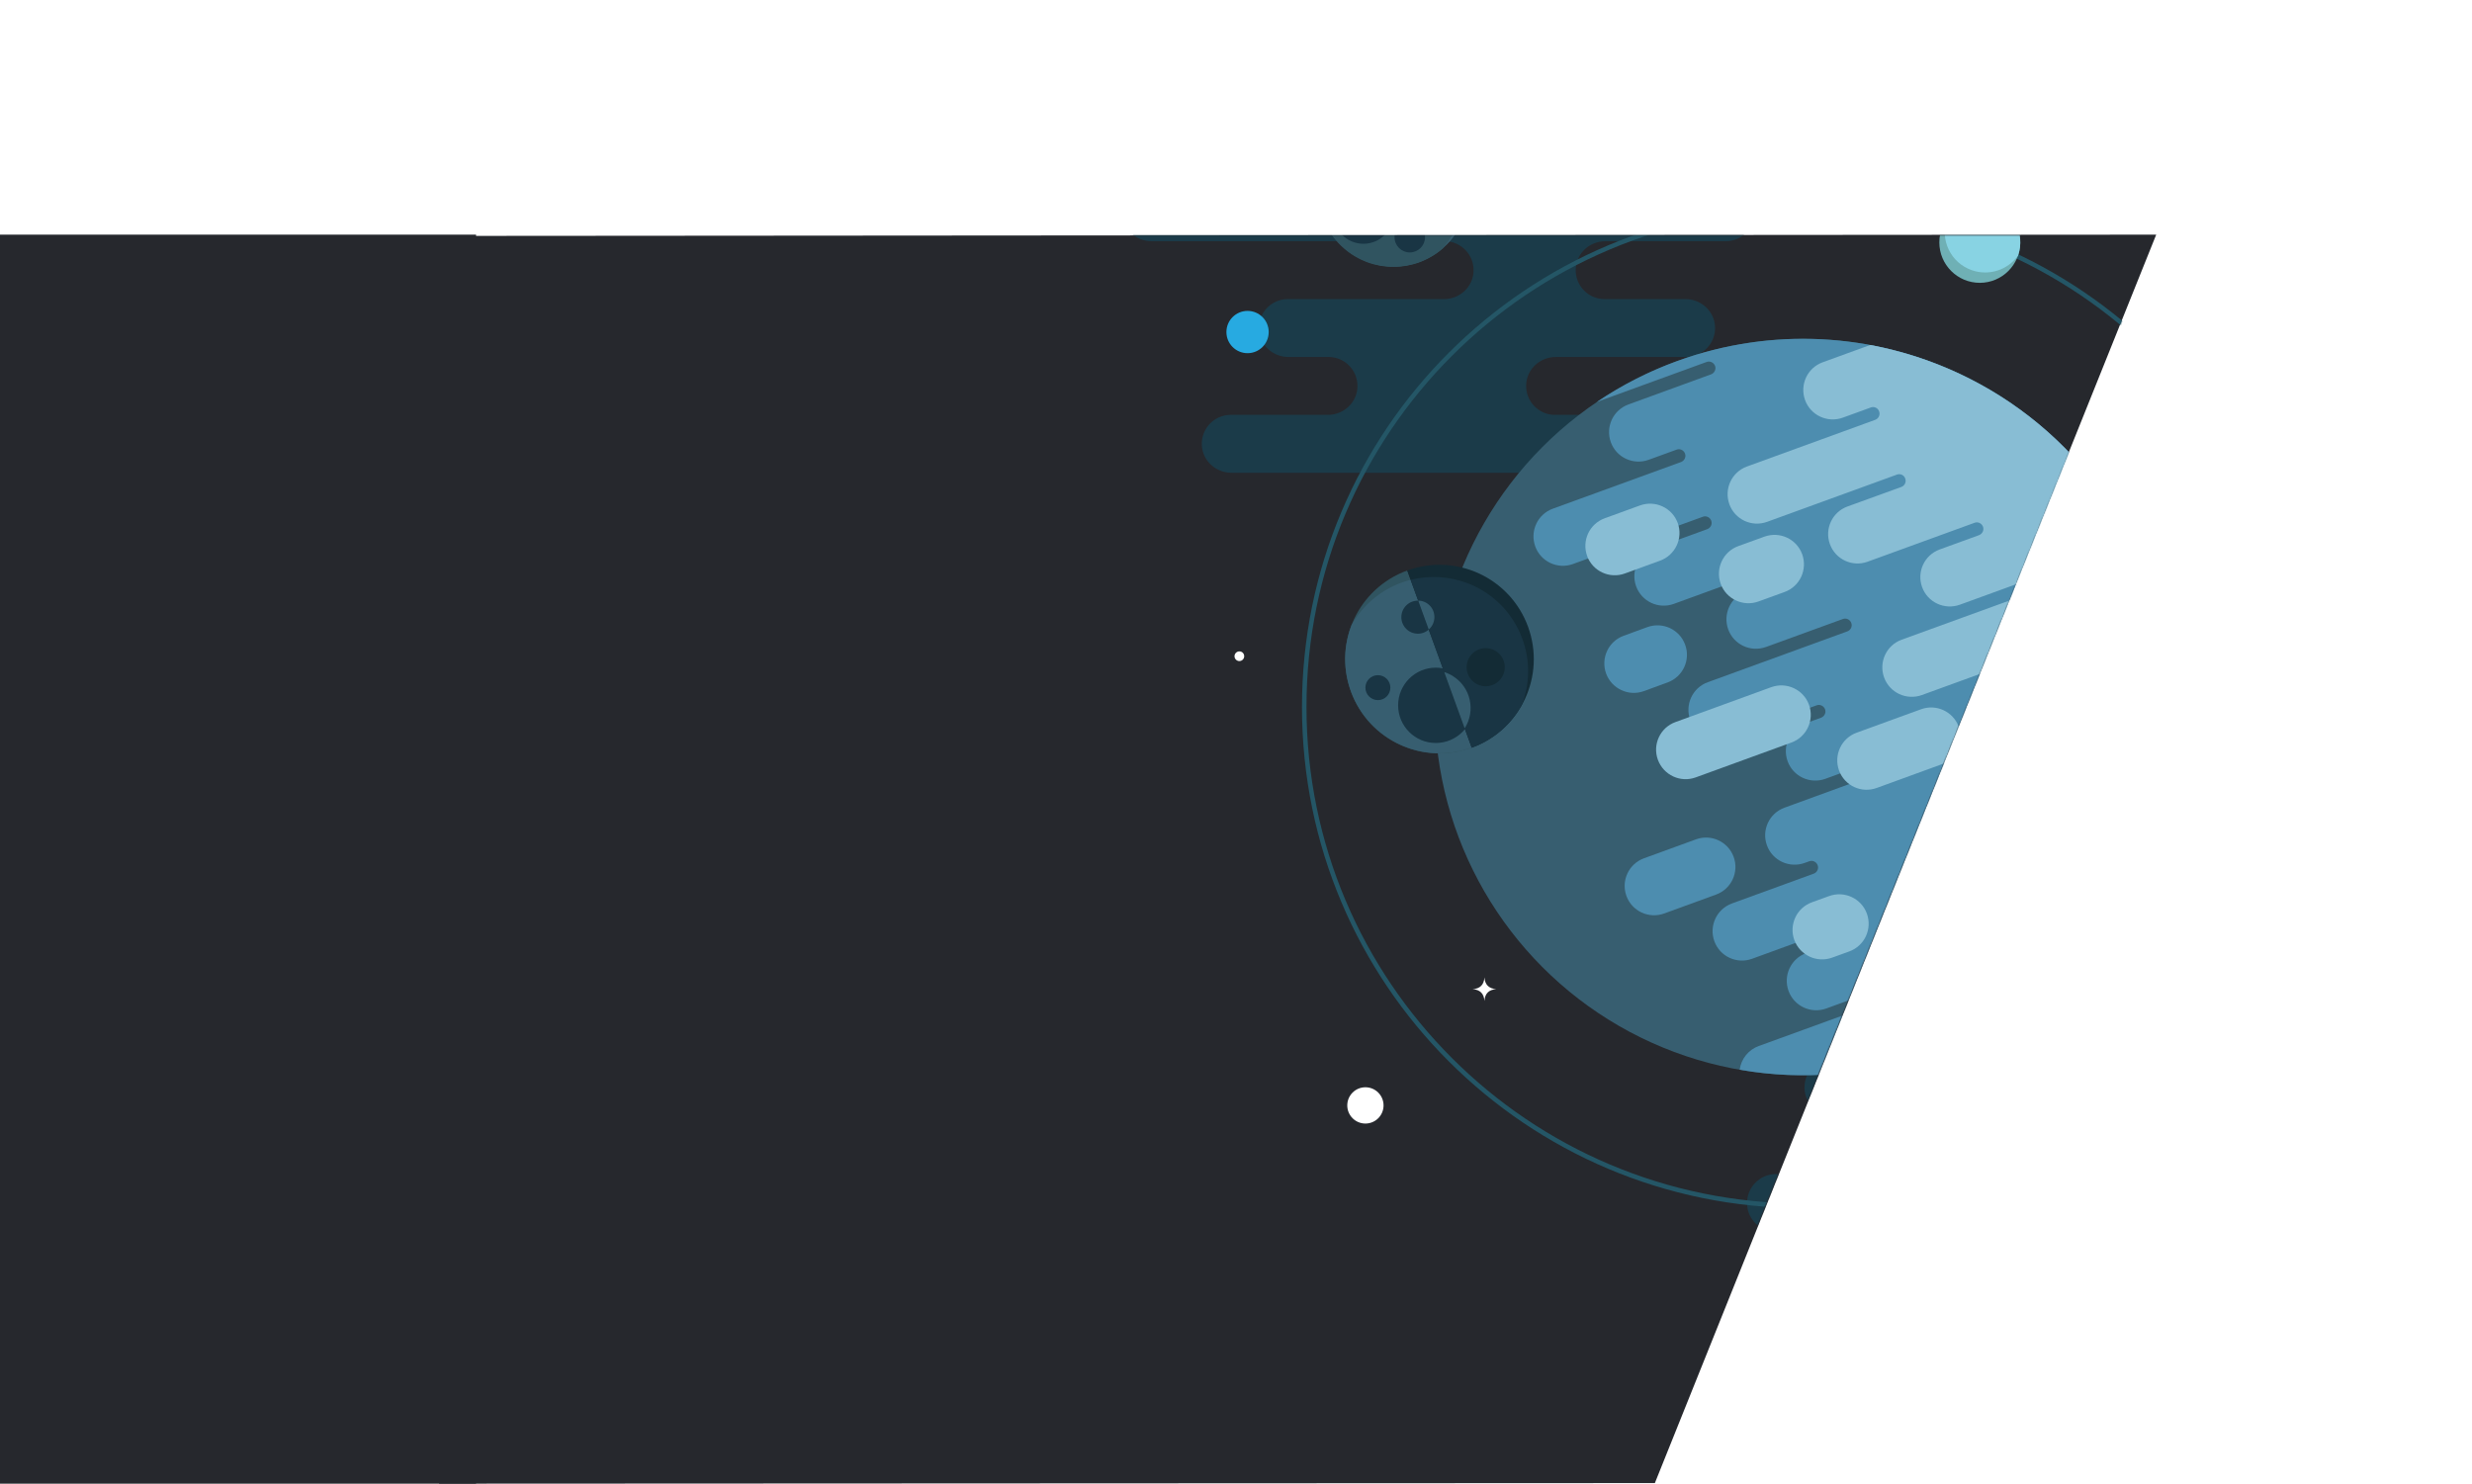 <?xml version="1.0" encoding="utf-8"?>
<!-- Generator: Adobe Illustrator 19.0.0, SVG Export Plug-In . SVG Version: 6.00 Build 0)  -->
<svg version="1.1" id="圖層_1" xmlns="http://www.w3.org/2000/svg" xmlns:xlink="http://www.w3.org/1999/xlink" x="0px" y="0px"
	 viewBox="764 -246.2 2139.4 1284.2" style="enable-background:new 764 -246.2 2139.4 1284.2;" xml:space="preserve">
<style type="text/css">
	.st0{fill:#26282D;}
	.st1{filter:url(#Adobe_OpacityMaskFilter);}
	.st2{fill:url(#SVGID_2_);}
	.st3{mask:url(#SVGID_1_);}
	.st4{fill:#1B3B49;}
	.st5{fill:#FFFFFF;}
	.st6{fill:#54C3F0;}
	.st7{fill:#27AAE1;}
	.st8{fill:#375E70;}
	.st9{fill:#305460;}
	.st10{fill:#193544;}
	.st11{fill:#245666;}
	.st12{fill:#4D8DAF;}
	.st13{fill:#88BDD4;}
	.st14{fill:#132B35;}
	.st15{fill:#6FB0B5;}
	.st16{fill:#88D3E3;}
</style>
<title>Asset 19</title>
<g id="Layer_2">
	<g id="Layer_3">
		<polygon class="st0" points="2630.1,-43.1 1144,-42 1144,917.2 1144,1038 2196.2,1037.5 		"/>
		<rect x="764" y="-43.1" class="st0" width="412" height="1081.1"/>
		<defs>
			<filter id="Adobe_OpacityMaskFilter" filterUnits="userSpaceOnUse" x="1735" y="-246.2" width="1168.4" height="1140.5">
				<feColorMatrix  type="matrix" values="1 0 0 0 0  0 1 0 0 0  0 0 1 0 0  0 0 0 1 0"/>
			</filter>
		</defs>
		<mask maskUnits="userSpaceOnUse" x="1735" y="-246.2" width="1168.4" height="1140.5" id="SVGID_1_">
			<g class="st1">
				
					<linearGradient id="SVGID_2_" gradientUnits="userSpaceOnUse" x1="2574.09" y1="497.8" x2="1599.54" y2="497.8" gradientTransform="matrix(1 0 0 1 0 -0.3)">
					<stop  offset="1.000000e-002" style="stop-color:#FFFFFF"/>
					<stop  offset="0.11" style="stop-color:#C9C9C9"/>
					<stop  offset="0.23" style="stop-color:#828282"/>
					<stop  offset="0.35" style="stop-color:#4A4A4A"/>
					<stop  offset="0.45" style="stop-color:#222222"/>
					<stop  offset="0.53" style="stop-color:#090909"/>
					<stop  offset="0.57" style="stop-color:#000000"/>
				</linearGradient>
				<polygon class="st2" points="2195.1,1037.5 1671.9,1037.5 1671.9,-42.5 2630.4,-42.5 				"/>
			</g>
		</mask>
		<g class="st3">
			<path class="st4" d="M1829.2,112.9h84c13.7,0,25.3-10.7,25.6-24.4c0.4-13.8-10.6-25.4-24.4-25.7c-0.2,0-0.4,0-0.7,0h-34.6
				c-13.7,0-25.3-10.7-25.6-24.4c-0.4-13.8,10.6-25.4,24.4-25.7c0.2,0,0.5,0,0.7,0h135.1c13.7,0,25.3-10.7,25.6-24.4
				c0.4-13.8-10.6-25.4-24.4-25.7c-0.2,0-0.4,0-0.7,0h-253.6c-13.7,0-25.3-10.7-25.6-24.4c-0.4-13.8,10.6-25.4,24.4-25.7
				c0.2,0,0.4,0,0.7,0h496.8c13.7,0,25.3,10.7,25.6,24.4c0.4,13.9-10.6,25.4-24.4,25.7c-0.2,0-0.4,0-0.6,0h-104.2
				c-13.7,0-25.3,10.7-25.6,24.4c-0.4,13.8,10.6,25.4,24.4,25.7c0.2,0,0.4,0,0.7,0h69.9c13.7,0,25.3,10.7,25.6,24.4
				c0.4,13.8-10.6,25.4-24.4,25.7c-0.2,0-0.4,0-0.7,0h-112.8c-13.7,0-25.3,10.7-25.6,24.4c-0.4,13.8,10.6,25.4,24.4,25.7
				c0.2,0,0.4,0,0.7,0h155.7c13.7,0,25.3,10.7,25.6,24.4c0.4,13.8-10.6,25.4-24.4,25.7c-0.2,0-0.4,0-0.7,0h-436.4
				c-13.7,0-25.3-10.7-25.6-24.4c-0.4-13.8,10.6-25.4,24.4-25.7C1828.7,112.9,1828.9,112.9,1829.2,112.9z"/>
			<path class="st4" d="M2301.3,770.1h84c13.7,0,25.3-10.7,25.6-24.4c0.4-13.8-10.6-25.4-24.4-25.7c-0.2,0-0.4,0-0.7,0h-34.5
				c-13.7,0-25.3-10.7-25.6-24.4c-0.3-13.8,10.6-25.4,24.4-25.7c0.2,0,0.4,0,0.6,0h135.1c13.7,0,25.3-10.7,25.6-24.4
				c0.4-13.8-10.6-25.4-24.4-25.7c-0.2,0-0.4,0-0.7,0h-253.6c-13.7,0-25.3-10.7-25.6-24.4c-0.4-13.8,10.6-25.4,24.4-25.7
				c0.2,0,0.4,0,0.7,0h625.2c13.7,0,25.3,10.7,25.6,24.4c0.4,13.8-10.6,25.4-24.4,25.7c-0.2,0-0.5,0-0.7,0h-180.7
				c-13.7,0-25.3,10.7-25.6,24.4c-0.4,13.8,10.6,25.4,24.4,25.7c0.2,0,0.4,0,0.7,0h69.9c13.7,0,25.3,10.7,25.6,24.4
				c0.4,13.8-10.6,25.4-24.4,25.7c-0.2,0-0.4,0-0.7,0h-170.5c-13.7,0-25.3,10.7-25.6,24.4c-0.4,13.8,10.5,25.4,24.4,25.7
				c0.2,0,0.5,0,0.7,0h213.4c13.7,0,25.3,10.7,25.6,24.4c0.4,13.8-10.6,25.4-24.4,25.7c-0.2,0-0.4,0-0.7,0h-488.4
				c-13.7,0-25.3-10.7-25.6-24.4c-0.4-13.8,10.5-25.4,24.4-25.8C2300.9,770.1,2301.1,770.1,2301.3,770.1z"/>
			<path class="st5" d="M2102.1-63.2c0,2.3-1.9,4.2-4.2,4.2c-2.3,0-4.2-1.9-4.2-4.2s1.9-4.2,4.2-4.2
				C2100.2-67.4,2102.1-65.5,2102.1-63.2L2102.1-63.2z"/>
			<path class="st5" d="M1832.4-179.1c0,2.3-1.9,4.2-4.2,4.2c-2.3,0-4.2-1.9-4.2-4.2s1.9-4.2,4.2-4.2
				C1830.6-183.3,1832.4-181.4,1832.4-179.1z"/>
			<path class="st5" d="M2052.9,275.3c0,2.3-1.9,4.2-4.2,4.2c-2.3,0-4.2-1.9-4.2-4.2c0-2.3,1.9-4.2,4.2-4.2
				C2051,271.1,2052.9,272.9,2052.9,275.3L2052.9,275.3z"/>
			<path class="st5" d="M1840.8,321.8c0,2.3-1.9,4.2-4.2,4.2c-2.3,0-4.2-1.9-4.2-4.2c0-2.3,1.9-4.2,4.2-4.2l0,0
				C1839,317.6,1840.8,319.5,1840.8,321.8L1840.8,321.8z"/>
			<path class="st5" d="M2746.7,728.2c0,2.3-1.9,4.2-4.2,4.2s-4.2-1.9-4.2-4.2s1.9-4.2,4.2-4.2l0,0
				C2744.8,724,2746.7,725.9,2746.7,728.2z"/>
			<path class="st5" d="M2903.4,279.5c0,2.3-1.9,4.2-4.2,4.2s-4.2-1.9-4.2-4.2c0-2.3,1.9-4.2,4.2-4.2l0,0
				C2901.5,275.3,2903.4,277.2,2903.4,279.5z"/>
			<path class="st5" d="M2599.4-191.8c0,2.3-1.9,4.2-4.2,4.2c-2.3,0-4.2-1.9-4.2-4.2s1.9-4.2,4.2-4.2l0,0
				C2597.5-196,2599.4-194.2,2599.4-191.8L2599.4-191.8z"/>
			<path class="st5" d="M2328.7,890.1c0,2.3-1.9,4.2-4.2,4.2c-2.3,0-4.2-1.9-4.2-4.2s1.9-4.2,4.2-4.2l0,0
				C2326.8,885.9,2328.7,887.8,2328.7,890.1z"/>
			<path class="st5" d="M2048.7,599.8c-0.4,6.4-3.8,9.8-10.2,10.2c6.4,0.4,9.8,3.8,10.2,10.2c0.4-6.4,3.8-9.8,10.2-10.2
				C2052.6,609.5,2049.1,606.1,2048.7,599.8z"/>
			<circle class="st6" cx="2220.5" cy="-227.9" r="18.3"/>
			<circle class="st7" cx="1843.7" cy="41.2" r="18.3"/>
			<circle class="st7" cx="2571.6" cy="852.9" r="18.3"/>
			<circle class="st5" cx="2683.6" cy="38.1" r="15.7"/>
			<circle class="st5" cx="1945.7" cy="710.6" r="15.7"/>
			<circle class="st8" cx="1970.1" cy="-80.7" r="65.2"/>
			<path class="st9" d="M1963.5-139.3c-15.7,0-30.9,5.7-42.7,16c-23.7,27.1-20.9,68.3,6.2,92c24.6,21.5,61.3,21.5,85.8,0
				c23.6-27.2,20.7-68.4-6.5-92C1994.4-133.6,1979.3-139.3,1963.5-139.3L1963.5-139.3z"/>
			<circle class="st10" cx="1944" cy="-61.3" r="26.1"/>
			<circle class="st10" cx="1976" cy="-120.6" r="9.2"/>
			<circle class="st10" cx="1984.1" cy="-40.9" r="13.2"/>
			<circle class="st8" cx="2853.3" cy="363" r="27.3"/>
			<path class="st9" d="M2850.6,338.5c-15.1,0-27.3,12.3-27.2,27.4c0,15.1,12.3,27.3,27.4,27.2c15.1,0,27.2-12.2,27.3-27.3
				c0.1-15-12-27.3-27.1-27.3C2850.8,338.5,2850.7,338.5,2850.6,338.5z"/>
			<path class="st10" d="M2851.5,382.1c0,1.9-1.6,3.5-3.5,3.5s-3.5-1.6-3.5-3.5c0-1.9,1.6-3.5,3.5-3.5
				C2850,378.6,2851.5,380.2,2851.5,382.1L2851.5,382.1z"/>
			<circle class="st10" cx="2846.6" cy="354.1" r="3.9"/>
			<circle class="st10" cx="2860.9" cy="377.8" r="8.4"/>
			<path class="st11" d="M2324.5-67.9c-239.5,0-433.7,194.2-433.7,433.7s194.2,433.7,433.7,433.7s433.7-194.2,433.7-433.7
				S2564-67.9,2324.5-67.9z M2324.5,795.5c-237.3,0-429.8-192.4-429.8-429.8S2087.1-64,2324.5-64s429.8,192.4,429.8,429.8
				S2561.8,795.5,2324.5,795.5L2324.5,795.5z"/>
			<circle class="st8" cx="2324.5" cy="365.8" r="318.7"/>
			<path class="st12" d="M2377.7,625.9l-91.6,33.3c-8.9,3.2-15.2,11.1-16.5,20.5c55,9.7,111.5,4.7,163.9-14.5
				c165.4-60.2,250.6-243,190.4-408.4c-60.2-165.4-243-250.6-408.4-190.5c-24.5,8.9-47.9,20.8-69.5,35.4l95-34.6
				c2.9-1.1,6.2,0.5,7.3,3.4l0,0c1.1,2.9-0.5,6.2-3.4,7.3l-71.6,26.1c-13.2,4.8-20,19.4-15.2,32.7l0,0c4.8,13.2,19.4,20,32.7,15.2
				l0,0l24.2-8.8c2.9-1.1,6.2,0.4,7.3,3.4l0,0l0,0c1.1,2.9-0.5,6.2-3.4,7.3l-111,40.4c-13.2,4.8-20,19.4-15.2,32.7l0,0l0,0
				c4.8,13.2,19.4,20,32.6,15.2l112.4-40.9c2.9-1.1,6.2,0.4,7.3,3.4l0,0l0,0c1.1,2.9-0.5,6.2-3.4,7.3l-46.4,16.9
				c-13.2,4.8-20,19.4-15.2,32.6l0,0l0,0c4.8,13.2,19.4,20,32.6,15.2l0,0l92.5-33.7c2.9-1.1,6.2,0.5,7.3,3.4l0,0
				c1.1,2.9-0.5,6.2-3.4,7.3l-34.1,12.4c-13.2,4.8-20,19.4-15.2,32.7l0,0c4.8,13.2,19.4,20,32.7,15.2l66.5-24.2
				c2.9-1.1,6.2,0.4,7.3,3.4l0,0c1.1,2.9-0.4,6.2-3.4,7.3l0,0l-120.8,44c-13.2,4.8-20,19.4-15.2,32.7l0,0l0,0
				c4.8,13.2,19.4,20,32.7,15.2l76.7-27.9c2.9-1.1,6.2,0.5,7.3,3.4l0,0c1.1,2.9-0.5,6.2-3.4,7.3l-13.8,5
				c-13.2,4.8-20,19.4-15.2,32.7l0,0c4.8,13.2,19.4,20,32.7,15.2l29-10.6c2.9-1.1,6.2,0.4,7.3,3.4l0,0c1.1,2.9-0.5,6.2-3.4,7.3
				l-68.3,24.9c-13.2,4.8-20,19.4-15.2,32.6l0,0l0,0c4.8,13.2,19.4,20,32.7,15.2l3.9-1.4c2.9-1.1,6.2,0.4,7.3,3.4l0,0l0,0
				c1.1,2.9-0.4,6.2-3.4,7.3l-70.8,25.8c-13.2,4.8-20,19.5-15.2,32.7s19.4,20,32.6,15.2l72.7-26.5c2.9-1.1,6.2,0.4,7.3,3.4l0,0l0,0
				c1.1,2.9-0.4,6.2-3.4,7.3l0,0l-29.8,10.9c-13.2,4.8-20,19.4-15.2,32.7c4.8,13.2,19.4,20,32.7,15.2l29.8-10.9
				c2.9-1.1,6.2,0.5,7.3,3.4l0,0C2382.2,621.6,2380.7,624.8,2377.7,625.9L2377.7,625.9z"/>
			<path class="st13" d="M2623.9,256.8c-40-109.9-134.1-184.4-241.3-204.4l-41.2,15c-13.2,4.8-20,19.4-15.2,32.7l0,0l0,0
				c4.8,13.2,19.4,20,32.7,15.2l24.2-8.8c2.9-1.1,6.2,0.4,7.2,3.4l0,0l0,0c1.1,2.9-0.4,6.2-3.4,7.3l0,0l-111,40.4
				c-13.2,4.8-20,19.4-15.2,32.7l0,0l0,0c4.8,13.2,19.4,20,32.6,15.2l0,0l112.4-40.9c2.9-1.1,6.2,0.4,7.2,3.4l0,0l0,0
				c1.1,2.9-0.4,6.2-3.4,7.3l0,0l-46.6,16.9c-13.2,4.8-20,19.4-15.2,32.6l0,0l0,0c4.8,13.2,19.4,20,32.6,15.2l0,0l92.6-33.7
				c2.9-1.1,6.2,0.4,7.3,3.4l0,0l0,0c1.1,2.9-0.5,6.2-3.4,7.3l-34.1,12.4c-13.2,4.8-20,19.4-15.2,32.6l0,0l0,0
				c4.8,13.2,19.4,20,32.7,15.2l66.5-24.2c2.9-1.1,6.2,0.5,7.3,3.4l0,0c1.1,2.9-0.4,6.2-3.4,7.2l0,0l-120.8,43.9
				c-13.2,4.8-20,19.4-15.2,32.7l0,0l0,0c4.8,13.2,19.4,20,32.7,15.2l76.7-27.9c2.9-1.1,6.2,0.5,7.3,3.4l0,0
				c1.1,2.9-0.5,6.2-3.4,7.3l-13.8,5c-13.2,4.8-20,19.4-15.2,32.6l0,0c4.8,13.2,19.4,20,32.7,15.2l0,0l29-10.6
				c2.9-1.1,6.2,0.4,7.3,3.4l0,0c1.1,2.9-0.4,6.2-3.4,7.3l0,0l-68.2,24.8c-13.2,4.8-20,19.4-15.2,32.7l0,0
				c4.8,13.2,19.4,20,32.7,15.2l0,0l3.9-1.4c2.9-1.1,6.2,0.4,7.3,3.4l0,0c1.1,2.9-0.5,6.2-3.4,7.3l-70.8,25.8
				c-13.2,4.8-20,19.4-15.2,32.7s19.4,20,32.7,15.2l0,0l72.7-26.5c2.9-1.1,6.2,0.4,7.3,3.4l0,0c1.1,2.9-0.4,6.2-3.4,7.3l-29.8,10.9
				c-13.3,4.6-20.4,19-15.9,32.4c4.6,13.3,19,20.4,32.4,15.9c0.3-0.1,0.6-0.2,0.9-0.3l58.3-21.2
				C2639.7,484.3,2663.9,366.7,2623.9,256.8z"/>
			<path class="st13" d="M2231.5,426.7l82.9-30.2c13.2-4.8,20-19.4,15.2-32.7l0,0l0,0c-4.8-13.2-19.4-20-32.7-15.2l0,0l-82.9,30.2
				c-13.2,4.8-20,19.4-15.2,32.6l0,0l0,0C2203.7,424.7,2218.3,431.5,2231.5,426.7z"/>
			<path class="st12" d="M2204.2,544.5l45-16.4c13.2-4.8,20-19.4,15.2-32.6l0,0l0,0c-4.8-13.2-19.4-20-32.6-15.2l0,0l-45,16.4
				c-13.2,4.8-20,19.4-15.2,32.6l0,0l0,0C2176.3,542.4,2190.9,549.3,2204.2,544.5L2204.2,544.5z"/>
			<path class="st12" d="M2186.7,352l20.5-7.5c13.2-4.8,20.1-19.4,15.2-32.7l0,0l0,0c-4.8-13.2-19.4-20-32.7-15.2l-20.5,7.5
				c-13.2,4.8-20,19.4-15.2,32.7l0,0l0,0C2158.9,350,2173.5,356.8,2186.7,352L2186.7,352z"/>
			<path class="st13" d="M2170.2,250.2l30.5-11.1c13.2-4.8,20.1-19.4,15.3-32.6l0,0l0,0c-4.8-13.2-19.4-20-32.7-15.2l0,0l-30.5,11.1
				c-13.2,4.8-20,19.4-15.2,32.7l0,0l0,0C2142.4,248.2,2157,255,2170.2,250.2z"/>
			<path class="st13" d="M2349.6,582.7l14.9-5.4c13.2-4.8,20-19.4,15.2-32.7l0,0c-4.8-13.2-19.4-20-32.7-15.2l-14.9,5.4
				c-13.2,4.8-20,19.4-15.2,32.7l0,0C2321.8,580.6,2336.4,587.5,2349.6,582.7z"/>
			<path class="st13" d="M2285.9,274.4l22.6-8.2c13.2-4.8,20-19.4,15.2-32.7l0,0c-4.8-13.2-19.4-20-32.7-15.2l-22.6,8.2
				c-13.2,4.8-20,19.4-15.2,32.7l0,0C2258,272.4,2272.7,279.2,2285.9,274.4L2285.9,274.4z"/>
			<path class="st13" d="M2388.3,435.8l55.7-20.3c13.2-4.8,20-19.4,15.2-32.6l0,0l0,0c-4.8-13.2-19.4-20-32.6-15.2l0,0l-55.8,20.3
				c-13.2,4.8-20,19.4-15.2,32.7l0,0C2360.4,433.9,2375,440.7,2388.3,435.8z"/>
			<path class="st9" d="M1981.9,247.6L1981.9,247.6c-42.4,15.4-64.2,62.2-48.8,104.6c15.4,42.4,62.2,64.2,104.6,48.8l0,0
				L1981.9,247.6z"/>
			<path class="st8" d="M1977,258.1c-18.5,6.7-33.9,19.8-43.4,37c-16.1,42.1,5,89.3,47.1,105.3c37.9,14.5,80.6-1.1,100.4-36.5
				c16.1-42.1-5-89.3-47-105.4C2015.7,251.6,1995.5,251.4,1977,258.1z"/>
			<circle class="st10" cx="2006.6" cy="364.3" r="32.6"/>
			<circle class="st10" cx="1956.5" cy="349" r="10.8"/>
			<circle class="st10" cx="1991.1" cy="288" r="14.3"/>
			<path class="st14" d="M2086.5,296.4c-15.4-42.4-62.2-64.2-104.6-48.8l55.8,153.4C2080.1,385.6,2101.9,338.8,2086.5,296.4
				L2086.5,296.4z"/>
			<path class="st10" d="M1984.8,255.7l52.9,145.3c18.5-6.7,33.9-19.8,43.4-37c16.1-42.1-4.9-89.3-47-105.4
				C2018.3,252.6,2001.1,251.6,1984.8,255.7L1984.8,255.7z"/>
			<path class="st8" d="M2000.5,298.7c5.9-5.1,6.6-14.1,1.5-20.1c-2.7-3.1-6.5-4.9-10.6-4.9L2000.5,298.7z"/>
			<path class="st8" d="M2031.6,384.2c9.7-15.2,5.3-35.3-9.9-45c-2.4-1.6-5.1-2.8-7.8-3.7L2031.6,384.2z"/>
			<circle class="st14" cx="2049.8" cy="331.3" r="16.5"/>
			<circle class="st15" cx="2477.4" cy="-36.4" r="35"/>
			<path class="st16" d="M2477.4-71.4c-11.3,0-21.8,5.4-28.4,14.6c-6.3,18.3,3.3,38.2,21.6,44.5c14.7,5.1,31-0.1,40-12.8
				c6.2-18.3-3.5-38.2-21.8-44.4C2485.1-70.8,2481.3-71.4,2477.4-71.4L2477.4-71.4z"/>
		</g>
	</g>
</g>
</svg>
